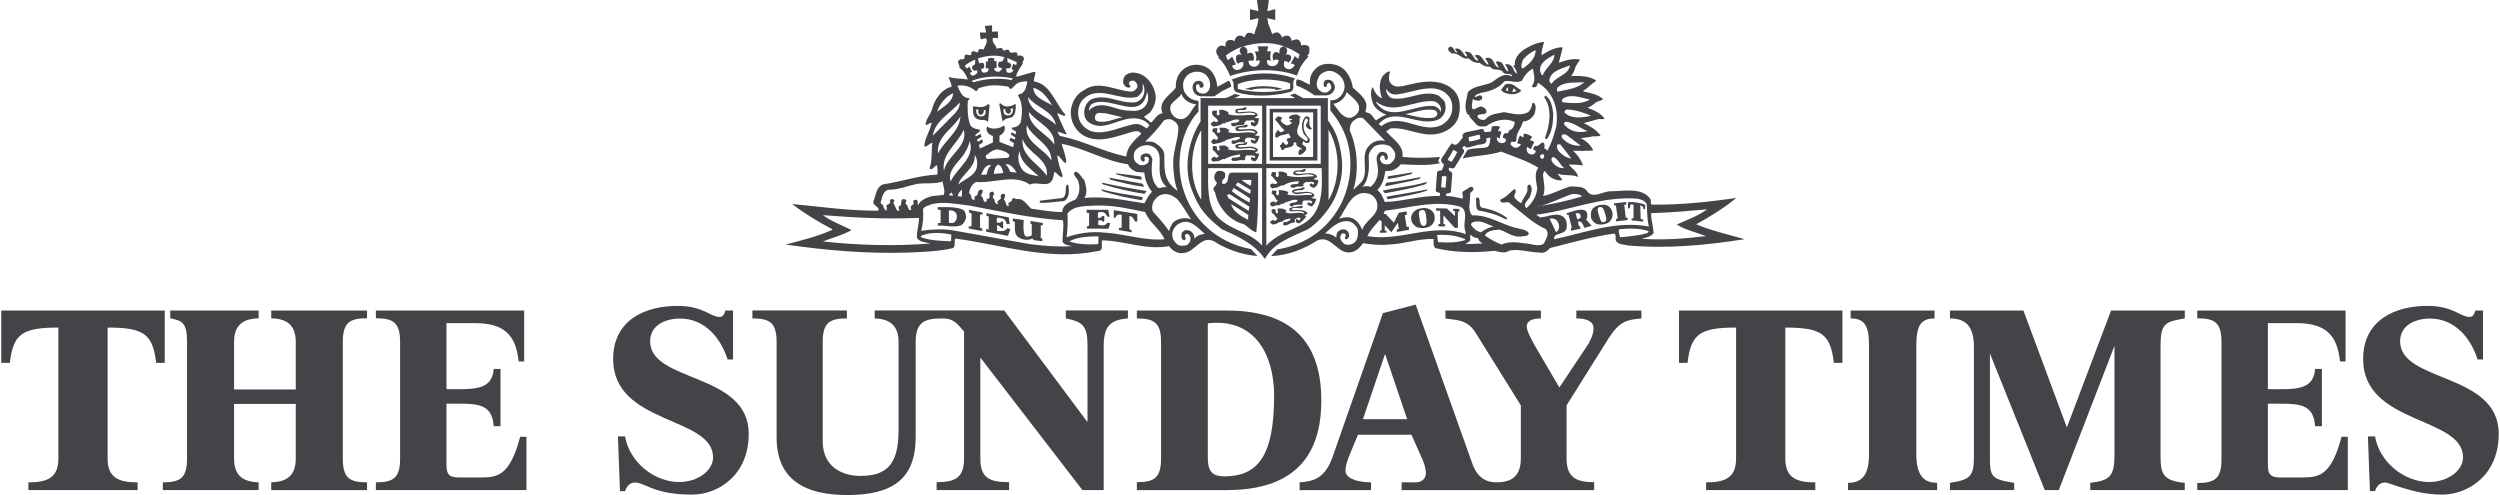 <svg width="202" height="40" viewBox="0 0 202 40" fill="none" xmlns="http://www.w3.org/2000/svg">
<path d="M77.009 18.015L76.674 18.009L76.668 17.006C76.883 16.97 77.064 17.023 77.207 17.169C77.406 17.421 77.332 17.888 77.009 18.015ZM77.783 16.933C77.189 16.681 76.408 16.745 75.764 16.735C75.764 16.808 75.748 16.879 75.784 16.933C75.856 16.933 76.002 16.979 76.002 16.979V18.009C75.948 18.009 75.82 18.015 75.784 18.032C75.784 18.105 75.764 18.177 75.801 18.23C76.432 18.195 77.044 18.411 77.64 18.213C77.891 18.052 78.054 17.781 78.054 17.474C78.036 17.276 77.982 17.04 77.783 16.933Z" fill="#434448"/>
<path d="M78.884 8.82L79.082 8.892C79.082 8.892 79.003 9.046 79.049 9.125C79.104 9.223 79.2 9.325 79.298 9.271C79.442 9.193 79.532 9.02 79.479 8.892H79.622L79.642 9.022C79.623 9.256 79.552 9.425 79.235 9.407C78.945 9.39 78.841 9.083 78.884 8.82ZM79.512 9.692C79.509 9.687 79.759 9.77 79.759 9.77L79.837 9.872L79.956 8.491L79.837 8.395C79.837 8.395 79.655 8.649 79.249 8.649C79.027 8.649 78.789 8.602 78.594 8.594C78.665 8.828 78.563 9.104 78.709 9.375C78.865 9.666 79.189 9.71 79.512 9.692Z" fill="#434448"/>
<path d="M81.099 8.808H81.242C81.188 8.935 81.279 9.109 81.421 9.188C81.52 9.241 81.615 9.139 81.672 9.042C81.718 8.962 81.638 8.809 81.638 8.809L81.838 8.738C81.879 9 81.775 9.307 81.484 9.323C81.169 9.341 81.098 9.173 81.079 8.939L81.099 8.808ZM81.6 9.521C82.057 9.454 82.088 8.828 82.071 8.395C81.783 8.538 81.656 8.595 81.37 8.605C81.079 8.617 80.84 8.341 80.84 8.341L80.737 8.395L81.008 9.818C81.008 9.818 81.162 9.583 81.6 9.521Z" fill="#434448"/>
<path d="M96.519 19.293C96.5 19.025 96.411 18.772 96.141 18.645C95.996 18.591 95.779 18.555 95.654 18.664C95.42 18.79 95.438 19.042 95.474 19.24C95.528 19.331 95.601 19.438 95.726 19.403C95.96 19.259 95.545 18.989 95.888 18.898C96.05 18.88 96.141 19.079 96.195 19.187C96.212 19.457 96.103 19.691 95.869 19.818C95.618 19.853 95.366 19.907 95.149 19.764C94.915 19.584 94.735 19.331 94.717 19.025C94.681 18.61 94.952 18.214 95.329 18.033C96.158 17.637 96.753 18.377 97.346 18.898C97.041 18.935 96.717 19.006 96.519 19.293ZM93.185 17.132C93.023 16.88 93.095 16.521 93.205 16.286C93.365 16.014 93.636 15.763 93.943 15.709C94.374 15.618 94.753 15.799 95.079 16.051C95.545 16.521 95.834 17.169 96.231 17.708C95.779 17.547 95.132 17.619 94.753 18.015C94.628 18.23 94.502 18.43 94.465 18.681C94.123 18.16 93.654 17.637 93.185 17.132ZM89.205 18.79C88.124 18.682 87.116 18.844 86.177 19.169C86.268 18.555 86.286 17.872 86.251 17.258C86.772 16.592 87.674 16.665 88.483 16.611C89.924 16.556 91.129 16.854 92.537 17.133C92.826 17.962 93.761 18.52 94.085 19.331C92.429 19.474 90.88 18.88 89.205 18.79ZM88.737 19.727C87.943 19.781 87.097 19.744 86.394 19.51C87.024 19.15 87.836 19.115 88.591 19.096L88.772 19.115C88.719 19.313 88.772 19.528 88.737 19.727ZM83.224 19.727L77.081 18.628C76.234 18.466 75.242 18.537 74.433 18.645C74.576 18.105 74.63 17.493 74.576 16.933C74.667 16.628 75.027 16.646 75.261 16.502C76.268 16.249 77.331 16.502 78.324 16.61C80.828 17.078 83.278 17.636 85.889 17.798C85.98 18.376 85.836 18.988 85.853 19.546C86.034 19.834 86.357 19.817 86.628 19.888C85.494 19.961 84.322 19.871 83.224 19.727ZM76.847 19.493C76.055 19.474 75.189 19.438 74.468 19.186L74.379 19.078C75.064 18.735 76.09 18.79 76.864 18.951L76.847 19.493ZM66.488 19.51C67.263 19.204 68.074 19.006 68.811 18.591C68.038 18.195 67.209 17.908 66.488 17.384C68.974 17.583 71.641 17.727 74.252 17.601C74.27 18.177 74.037 18.718 74.091 19.239C74.379 19.6 74.81 19.564 75.189 19.673C72.325 19.907 69.281 19.817 66.488 19.51ZM71.802 15.331C72.632 15.331 73.316 15.024 74.072 14.863C74.793 14.754 75.513 14.898 76.162 14.665C76.198 15.024 76.396 15.367 76.251 15.746L75.261 15.854C74.847 15.98 74.359 16.178 74.179 16.575C74.091 16.448 74.251 16.142 73.982 16.142C73.909 16.142 73.82 16.178 73.784 16.268C73.801 16.34 73.855 16.431 73.82 16.502C73.604 16.575 73.513 16.772 73.641 16.953C73.604 16.989 73.533 16.971 73.496 16.971C73.316 16.845 73.387 16.592 73.19 16.484C73.118 16.341 73.316 16.25 73.19 16.142C73.099 16.07 72.938 16.07 72.865 16.142C72.758 16.34 72.919 16.628 72.594 16.682L72.667 17.007C72.433 17.115 72.415 16.827 72.342 16.718C72.307 16.538 72.09 16.431 72.253 16.25C72.307 16.161 72.181 16.088 72.109 16.088C72 16.07 71.929 16.142 71.892 16.214C72.019 16.431 71.766 16.521 71.623 16.575L71.658 17.007C71.478 17.007 71.424 16.809 71.37 16.682C71.406 16.502 71.172 16.539 71.154 16.376C71.28 15.979 71.316 15.439 71.802 15.331ZM75.369 10.972C75.55 9.747 76.81 9.134 77.549 8.288C77.567 8.809 77.153 9.17 76.81 9.512L75.369 10.972ZM77.009 7.531C76.99 8.25 76.216 8.629 75.712 9.026C75.927 8.414 76.396 7.8 77.009 7.531ZM77.386 6.918C77.944 6.846 78.469 7.008 78.866 7.387C78.908 7.317 79.009 7.278 79.044 7.205C79.044 7.188 79.044 7.151 79.027 7.134C79.372 7.028 79.742 6.927 80.123 6.901C80.576 6.869 81.044 6.929 81.495 7.007C81.513 7.08 81.584 7.188 81.675 7.188C81.909 7.062 82.033 6.792 82.289 6.683C82.504 6.612 82.792 6.558 83.009 6.575C82.935 6.899 82.918 7.241 82.63 7.495C82.521 7.638 82.289 7.548 82.252 7.729C82.666 8.304 82.612 9.206 82.468 9.891C82.377 10.053 82.306 10.176 82.034 10.269C81.937 10.303 81.77 10.306 81.77 10.306L81.747 10.414L82.11 10.643L82.077 10.852L81.732 10.689L81.682 10.872L82.037 11.102L81.999 11.277L81.638 11.133L81.567 11.35L81.932 11.569L81.859 11.892L80.758 11.465C80.758 11.465 80.758 10.977 80.756 10.972C80.936 10.881 81.116 10.719 81.17 10.521C81.189 10.414 81.224 10.233 81.116 10.143C80.893 10.291 80.722 10.36 80.445 10.383C80.102 10.415 79.894 10.311 79.766 10.233C79.658 10.414 79.717 10.588 79.837 10.755C79.941 10.899 80.227 10.986 80.227 10.986V11.507L79.189 11.998L79.094 11.714L79.427 11.507L79.354 11.257L79.009 11.457L78.938 11.289L79.313 11.05L79.229 10.821L78.847 11.026L78.803 10.894L79.177 10.613C79.177 10.613 79.156 10.478 79.154 10.467C78.846 10.431 78.469 10.36 78.361 9.999C78.181 9.441 78.162 8.756 78.198 8.161C78.216 8.071 78.432 8.017 78.288 7.927C77.766 7.946 77.549 7.351 77.386 6.991L77.386 6.918ZM78.144 5.513C77.982 5.455 77.968 5.299 77.968 5.299C78.184 5.101 78.522 4.937 78.792 4.811C78.81 4.815 78.773 5.173 78.793 5.174C78.763 5.256 78.692 5.198 78.576 5.346C78.479 5.47 78.6 5.716 78.756 5.706C78.894 5.696 78.95 5.689 78.954 5.693C79.027 5.91 78.868 6.009 78.703 6.089C78.467 6.203 78.361 5.891 78.361 5.891L78.541 5.801L78.307 5.352C78.307 5.351 78.228 5.544 78.144 5.513ZM81.838 6.341C81.818 6.395 81.765 6.432 81.729 6.468C80.72 6.271 79.585 6.359 78.648 6.647C78.594 6.612 78.541 6.593 78.504 6.539C79.424 6.144 80.775 6.088 81.838 6.341ZM81.17 4.63C81.164 4.627 80.977 4.956 80.972 4.972C80.863 4.991 80.683 4.932 80.666 5.112C80.575 5.364 80.756 5.549 80.955 5.477C80.955 5.584 80.876 5.736 80.738 5.783C80.578 5.838 80.392 5.755 80.337 5.61L80.341 5.496L80.525 5.502L80.521 4.94L80.324 4.937L80.341 4.72C80.341 4.72 80.156 4.671 80.058 4.682C79.958 4.693 79.824 4.723 79.824 4.723V4.972L79.659 4.973L79.653 5.518L79.874 5.514C79.874 5.514 79.881 5.795 79.712 5.837C79.434 5.908 79.347 5.869 79.293 5.69L79.279 5.568C79.279 5.568 79.535 5.574 79.528 5.362C79.525 5.23 79.511 5.083 79.358 5.066C79.253 5.053 79.232 5.113 79.121 5.113C79.107 5.097 79.014 4.739 79.01 4.721C79.675 4.504 80.467 4.396 81.17 4.63ZM81.333 5.495C81.513 5.603 81.698 5.463 81.711 5.296C81.722 5.143 81.539 5.051 81.413 5.034L81.386 4.684L82.16 5.025L82.106 5.261L81.872 5.152L81.729 5.584L81.891 5.656C81.891 5.656 81.803 5.953 81.441 5.873C81.291 5.84 81.279 5.639 81.333 5.495ZM85.315 10.088C84.556 9.332 83.152 9.044 83.063 7.836C83.728 8.719 85.061 8.9 85.315 10.088ZM85.025 8.522C84.502 8.161 83.531 7.946 83.493 7.098C84.215 7.261 84.648 7.927 85.025 8.522ZM83.927 14.251C83.476 14.124 82.847 14.124 82.538 13.601C82.305 13.224 82.179 12.666 82.396 12.215C82.413 13.115 83.35 13.673 83.927 14.251ZM84.576 14.195C83.927 13.224 82.45 12.592 82.63 11.223C82.954 12.359 84.79 12.828 84.576 14.195ZM83.134 9.044C83.817 9.926 85.26 10.394 85.188 11.674C84.576 10.755 83.134 10.287 83.134 9.044ZM84.953 12.971C84.322 11.962 82.701 11.476 82.972 10.125C83.439 11.17 84.99 11.674 84.953 12.971ZM79.873 13.349L80.09 13.332C79.873 13.53 79.765 13.799 79.728 14.106L79.278 14.124C79.404 13.871 79.512 13.457 79.873 13.349ZM81.062 13.98L80.304 14.051C80.324 13.782 80.396 13.457 80.63 13.295C80.936 13.386 81.009 13.71 81.062 13.98ZM82.142 13.944L81.62 13.89C81.548 13.673 81.441 13.457 81.242 13.276C81.675 13.205 81.946 13.637 82.142 13.944ZM81.404 12.754L79.782 12.845C79.658 12.809 79.603 12.647 79.693 12.54C79.962 12.323 80.251 12.088 80.594 12.071C80.954 12.142 81.313 12.233 81.548 12.503C81.584 12.629 81.513 12.737 81.404 12.754ZM77.73 15.313L77.712 15.889L77.386 15.854C77.406 15.656 77.549 15.458 77.73 15.313ZM77.422 14.917C77.639 14.124 78.865 13.549 78.756 12.52C78.972 12.828 79.008 13.277 78.899 13.619C78.684 14.268 77.89 14.485 77.422 14.917ZM77.009 15.816L76.667 15.782C76.703 15.709 76.773 15.636 76.847 15.565C76.955 15.583 76.955 15.728 77.009 15.816ZM76.81 14.665C76.505 13.693 77.585 13.061 77.999 12.268C78.18 11.998 78.27 11.71 78.36 11.403C78.792 12.773 77.315 13.566 76.81 14.665ZM75.801 12.393C75.604 11.079 77.064 10.341 77.603 9.404C77.549 10.629 76.289 11.369 75.801 12.393ZM77.873 10.484C78.235 11.872 76.486 12.574 76.269 13.817C76.035 12.413 77.386 11.62 77.873 10.484ZM86.088 13.188C86.231 12.989 86.088 12.736 86.053 12.52L85.782 11.62C87.619 11.962 89.24 13.006 91.15 13.276C91.239 13.583 91.564 13.782 91.817 13.89L92.465 13.944C92.502 14.538 92.718 15.043 93.077 15.492C92.806 15.781 92.626 16.141 92.465 16.43C90.897 16.196 89.312 15.816 87.619 15.996C87.908 15.564 87.745 15.023 87.619 14.555C87.349 14.357 87.257 13.907 86.862 13.871C86.592 14.178 87.151 14.411 87.151 14.754C87.294 15.223 87.205 15.745 86.915 16.106C86.52 16.304 85.818 16.521 85.836 17.132C84.953 17.132 84.16 16.97 83.331 16.862C82.954 16.538 82.7 15.997 82.142 16.087C82.033 16.033 81.908 15.997 81.783 16.051C81.854 16.375 81.296 16.286 81.529 16.628C81.224 16.754 81.333 16.249 81.115 16.141C81.152 15.979 81.35 15.727 81.079 15.655C80.954 15.636 80.862 15.762 80.845 15.853C81.025 16.196 80.396 16.141 80.648 16.483C80.54 16.537 80.395 16.394 80.377 16.286C80.413 16.087 80.106 15.979 80.27 15.762C80.341 15.727 80.341 15.601 80.27 15.548C80.216 15.421 80.07 15.511 79.999 15.548C79.855 15.709 80.125 16.106 79.728 16.069L79.711 16.304C79.35 16.394 79.531 15.925 79.26 15.835C79.277 15.656 79.567 15.439 79.296 15.313C79.188 15.313 79.06 15.385 79.026 15.511C79.026 15.673 78.953 15.853 78.755 15.853L78.738 16.141C78.377 16.196 78.576 15.727 78.306 15.618C78.34 15.241 78.54 14.862 78.864 14.699C80.34 14.844 81.907 14.016 83.223 14.916C83.816 14.592 84.772 15.295 85.078 14.411L85.205 13.871C85.401 14.016 85.582 14.232 85.781 14.339C85.942 14.195 85.781 14.034 85.763 13.89C85.601 13.456 85.474 13.024 85.42 12.539C85.693 12.666 85.819 13.025 86.088 13.188ZM91.71 12.196C91.96 11.872 92.285 11.747 92.646 11.727C92.988 11.747 93.293 11.853 93.511 12.16C94.032 12.9 93.222 14.169 94.285 15.134C94.033 15.061 93.836 15.205 93.6 15.188C92.951 14.61 93.024 13.674 93.114 12.864C93.06 12.701 92.988 12.503 92.79 12.413C92.556 12.359 92.285 12.413 92.16 12.647C92.142 12.791 92.177 13.026 92.356 13.062C92.429 13.062 92.483 12.989 92.519 12.935C92.483 12.864 92.448 12.81 92.465 12.719C92.519 12.648 92.646 12.648 92.736 12.684C92.88 12.81 92.826 12.971 92.772 13.135C92.593 13.332 92.339 13.386 92.088 13.332C91.925 13.242 91.71 13.098 91.656 12.918C91.564 12.684 91.602 12.393 91.71 12.196ZM91.763 10.016C90.359 10.196 88.357 11.53 87.294 9.872C87.007 9.332 87.061 8.557 87.457 8.089C88.737 6.737 90.429 8.233 91.906 7.819C92.123 7.639 92.356 7.422 92.339 7.117L92.322 6.756C92.502 7.008 92.519 7.441 92.376 7.729C92.302 7.963 92.051 8.161 91.817 8.251C90.537 8.451 89.367 7.477 88.124 8.053C87.782 8.305 87.619 8.665 87.602 9.062C87.602 9.351 87.674 9.602 87.872 9.8C88.934 10.702 90.177 9.693 91.294 9.584C91.907 9.495 92.537 9.656 92.88 10.125C92.827 10.214 92.719 10.305 92.646 10.377C92.376 10.197 92.105 9.999 91.763 10.016ZM90.717 9.477C90.016 9.584 89.349 9.999 88.628 9.782C88.429 9.692 88.448 9.44 88.52 9.277C88.719 9.009 89.06 9.17 89.349 9.153L90.717 9.477ZM92.411 8.701C92.088 8.972 91.637 8.99 91.222 8.936C90.159 8.953 89.096 8.053 88.124 8.792L88.016 8.953C87.962 8.792 88.053 8.45 88.32 8.358C89.728 7.692 92.248 9.926 92.682 7.422C92.843 7.855 92.79 8.395 92.411 8.701ZM94.044 9.731C94.224 9.623 94.495 9.587 94.692 9.677C94.945 9.804 95.197 10.019 95.214 10.326C95.197 11.425 94.729 12.241 94.8 13.479C94.846 14.248 94.926 14.812 95.143 15.424C94.116 14.688 94.055 13.919 94.08 12.559C94.087 12.13 93.733 11.807 93.368 11.569C93.085 11.384 92.8 11.46 92.53 11.442C93.088 10.921 93.612 10.325 94.044 9.731ZM95.468 7.577C95.592 8.096 96.193 8.383 96.662 8.437C96.248 8.815 96.121 9.519 95.49 9.627C95.076 9.663 94.716 9.356 94.59 8.996C94.373 8.239 95.144 8.135 95.468 7.577ZM95.302 13.284C95.302 12.069 95.611 10.846 96.216 9.832C96.507 9.344 96.84 9.011 96.84 9.011L96.835 8.143C96.493 8.124 96.149 7.99 95.906 7.711C95.672 7.441 95.591 7.254 95.591 6.849C95.591 6.427 95.894 5.986 96.341 5.85C96.768 5.721 97.223 5.808 97.504 6.12C97.732 6.375 97.775 6.6 97.775 6.901C97.775 7.275 97.525 7.566 97.223 7.566C97.035 7.566 96.819 7.523 96.694 7.295C96.602 7.125 96.595 6.809 96.787 6.809C97.047 6.809 96.819 6.994 96.975 7.066C97.06 7.107 97.178 7.094 97.223 7.005C97.276 6.901 97.254 6.765 97.165 6.666C97.038 6.52 96.864 6.496 96.68 6.558C96.414 6.645 96.31 6.952 96.381 7.223C96.486 7.619 96.717 7.73 97.026 7.78L98.118 7.783L98.732 7.368L99.491 6.994C99.491 6.994 99.419 6.623 99.293 6.516L98.357 7.015C98.325 6.505 98.106 5.912 97.707 5.584C97.307 5.258 96.623 5.098 96.007 5.362C95.29 5.671 94.958 6.38 95.005 7.097C94.519 7.711 93.51 8.233 93.942 9.152C93.509 9.17 93.293 9.674 93.005 9.909L92.428 9.44L92.896 9.116C93.31 8.629 93.526 7.927 93.275 7.297C93.076 6.647 92.5 5.982 91.796 5.891C91.474 5.82 91.166 5.891 90.933 6.089C90.77 6.252 90.733 6.503 90.753 6.702C90.825 6.918 91.004 7.098 91.237 7.081C91.528 6.991 91.131 6.846 91.237 6.666C91.274 6.523 91.454 6.504 91.6 6.523C91.816 6.612 91.942 6.846 91.888 7.062C91.816 7.242 91.617 7.369 91.437 7.405C90.157 7.351 88.79 6.433 87.6 7.279C86.934 7.603 86.591 8.288 86.519 8.973C86.5 9.693 86.754 10.306 87.276 10.756C88.519 11.782 90.248 10.99 91.562 10.63C91.796 10.575 92.103 10.575 92.212 10.809C91.654 11.333 91.041 11.891 91.004 12.647C89.168 12.269 87.618 11.404 85.781 11.009C85.564 11.027 85.511 10.756 85.455 10.63L86.141 10.865L86.176 10.809C85.888 10.27 85.654 9.693 85.42 9.153C85.654 9.171 85.834 9.388 86.068 9.351V9.242C85.241 8.342 84.916 6.81 83.546 6.577C83.511 6.306 83.673 6.072 83.654 5.82H83.491L82.159 6.198L82.105 6.144C82.194 5.765 82.448 5.459 82.646 5.135C82.537 4.972 82.809 4.882 82.718 4.684C82.664 4.45 82.375 4.468 82.215 4.504C82.25 3.892 81.619 4.558 81.528 4.055C81.403 3.965 81.223 4.019 81.115 4.109L80.953 3.892C80.807 3.855 80.629 3.892 80.539 3.945C80.484 3.621 80.089 3.423 80.232 3.062C80.376 3.045 80.484 3.082 80.629 3.099C80.647 2.955 80.647 2.701 80.629 2.541L80.161 2.558V2.055C79.961 2.036 79.798 2.107 79.584 2.09C79.584 2.253 79.674 2.451 79.674 2.631H79.188C79.169 2.811 79.223 2.99 79.242 3.172C79.403 3.19 79.548 3.027 79.711 3.136C79.818 3.514 79.531 3.73 79.477 4.036L79.44 3.982C79.296 3.965 79.169 3.928 79.06 4.036C79.026 4.523 78.665 3.892 78.485 4.253C78.522 4.738 78.053 4.179 77.926 4.54C78.017 4.973 77.585 4.648 77.459 4.901C77.297 5.099 77.602 5.279 77.512 5.459C77.836 5.693 78.089 6.071 78.197 6.432C77.711 6.323 77.117 6.379 76.666 6.215C76.685 6.503 76.9 6.737 76.882 7.008C76.034 7.224 75.495 8.071 75.297 8.863C75.171 9.297 74.774 9.638 74.793 10.107C74.971 10.125 75.117 9.872 75.279 9.944C75.134 10.593 74.737 11.133 74.684 11.818C74.864 11.944 75.099 11.547 75.333 11.547C75.242 12.251 75.333 12.935 75.117 13.583C75.279 13.89 75.513 13.332 75.729 13.367C75.711 13.6 75.8 13.89 75.729 14.106C74.198 14.178 72.828 14.682 71.352 14.897C70.793 15.114 70.774 15.781 70.577 16.249C70.468 16.664 71.082 16.628 70.973 17.023C68.578 17.042 66.289 16.699 64.002 16.483C65.028 17.276 66.128 17.925 67.245 18.519V18.573C66.037 19.114 64.758 19.419 63.478 19.762C66.667 20.212 69.927 20.518 73.316 20.41C74.559 20.356 75.819 20.321 76.99 20.05C77.26 19.87 77.063 19.492 77.188 19.276C80.954 19.762 84.7 21.112 88.699 20.284C89.239 20.284 88.933 19.653 89.059 19.419C90.896 19.455 92.591 20.231 94.463 19.888C94.77 20.32 95.22 20.536 95.725 20.428C96.59 20.302 97.057 19.005 98.085 19.492C98.855 20.01 100.286 20.621 101.6 20.676L101.078 20.124C97.266 19.408 95.302 16.247 95.302 13.284Z" fill="#434448"/>
<path d="M84.253 18.212L84.251 18.015L83.268 17.852V18.086L83.363 18.101L83.368 18.969C83.296 19.115 83.125 19.115 82.954 19.115C82.584 19.115 82.72 17.781 82.72 17.781L81.838 17.655L81.837 17.868C81.837 17.868 81.947 17.9 81.999 17.926C82.034 18.377 81.892 18.898 82.306 19.186C82.593 19.366 83.036 19.459 83.411 19.273C83.426 19.273 83.533 19.401 83.533 19.401L84.215 19.493L84.22 19.273L84.09 19.239L84.097 18.195L84.253 18.212Z" fill="#434448"/>
<path d="M81.084 18.655C80.927 18.701 80.556 18.647 80.556 18.647L80.557 18.195C80.557 18.195 80.718 18.22 80.769 18.277C80.848 18.366 80.909 18.483 81.062 18.429C81.04 18.429 81.069 17.922 81.056 17.914C81.002 17.879 80.862 17.888 80.845 17.979C80.756 18.032 80.54 17.979 80.54 17.979V17.587C80.54 17.587 81.065 17.576 81.227 17.804C81.299 17.905 81.335 18.101 81.335 18.101L81.585 18.117L81.513 17.564L79.699 17.227V17.43L79.891 17.492L79.885 18.538L79.683 18.506V18.724L81.44 19.058L81.638 18.519L81.404 18.429C81.325 18.549 81.212 18.619 81.084 18.655Z" fill="#434448"/>
<path d="M89.997 16.98L89.991 17.603L90.107 17.594C90.107 17.594 90.216 17.411 90.325 17.353C90.393 17.318 90.63 17.353 90.63 17.353V18.414L90.412 18.411V18.591L91.438 18.771L91.442 18.629L91.259 18.52L91.254 17.457C91.254 17.457 91.451 17.486 91.505 17.553C91.592 17.663 91.722 17.897 91.722 17.897L91.893 17.9L91.889 17.291L89.997 16.98Z" fill="#434448"/>
<path d="M89.33 18.141C89.087 18.288 88.737 18.16 88.737 18.16L88.744 17.805C88.744 17.805 89.071 17.744 89.071 17.9L89.224 17.908L89.228 17.446L89.069 17.445C89.069 17.445 88.992 17.65 88.712 17.604V17.183C88.874 17.11 89.049 17.09 89.223 17.187C89.363 17.264 89.477 17.509 89.477 17.509L89.654 17.511L89.546 16.953L87.799 16.948V17.187L87.999 17.223V18.23L87.817 18.303L87.824 18.471L89.565 18.484L89.708 18.033L89.472 18C89.472 18 89.398 18.101 89.33 18.141Z" fill="#434448"/>
<path d="M78.295 17.15L78.504 17.258L78.498 18.288C78.444 18.325 78.287 18.274 78.287 18.274L78.263 18.461C78.263 18.461 79.357 18.679 79.357 18.664V18.461L79.189 18.411V17.339L79.387 17.33V17.169L78.295 16.963V17.15Z" fill="#434448"/>
<path d="M92.448 15.097L92.322 14.844L89.619 14.357L89.728 14.519C90.61 14.753 91.529 14.989 92.448 15.097Z" fill="#434448"/>
<path d="M92.483 15.655L92.646 15.438C91.42 15.24 90.195 15.023 89.006 14.753L89.115 14.897C90.213 15.223 91.33 15.511 92.483 15.655Z" fill="#434448"/>
<path d="M92.248 14.52C92.231 14.431 92.268 14.286 92.16 14.251C91.493 14.159 90.772 14.088 90.159 13.998L90.25 14.107C90.898 14.286 91.583 14.449 92.248 14.52Z" fill="#434448"/>
<path d="M104.242 7.172C102.953 7.514 101.291 7.524 100.011 7.181L100.014 6.796C101.186 6.308 103.057 6.318 104.242 6.734V7.172ZM99.626 6.391L99.509 6.432C99.834 6.72 99.509 7.188 99.887 7.441C101.221 7.855 102.932 7.783 104.265 7.422C104.751 7.225 104.287 6.638 104.648 6.35C103.078 5.778 101.157 5.796 99.626 6.391Z" fill="#434448"/>
<path d="M100.407 3.761C100.167 3.897 100.181 4 100.167 4.095C100.149 4.217 100.323 4.427 100.323 4.427C100.323 4.427 100.073 4.363 99.995 4.432C99.812 4.593 99.871 4.725 99.887 4.918C99.894 5.03 99.976 5.081 100.05 5.152C100.156 5.05 100.207 5.019 100.448 5.009C100.519 5.244 100.418 5.53 100.125 5.622C99.792 5.727 99.658 5.56 99.545 5.333C99.634 5.262 99.667 5.248 99.864 5.217L99.562 4.577L99.221 4.864L99.106 4.677L99.064 4.47C99.407 4.216 100.01 3.869 100.407 3.761ZM103.774 3.761C103.379 3.772 103.337 4.073 103.4 4.323C103.311 4.268 103.119 4.137 102.969 4.252C102.764 4.408 102.819 4.707 102.89 4.905C103.004 4.791 103.172 4.798 103.317 4.854C103.286 5.092 103.183 5.331 102.798 5.343C102.351 5.355 102.354 4.954 102.371 4.864C102.478 4.846 102.547 4.874 102.684 4.916C102.61 4.677 102.62 4.375 102.694 4.146H102.381L102.465 3.742H101.634L101.707 4.157C101.575 4.16 101.483 4.153 101.383 4.157C101.51 4.406 101.564 4.71 101.455 4.901C101.581 4.885 101.674 4.905 101.768 4.864C101.805 5.008 101.728 5.352 101.395 5.384C101.082 5.413 100.905 5.238 100.877 4.937C101.01 4.874 101.082 4.874 101.216 4.927C101.254 4.895 101.337 4.795 101.321 4.698C101.292 4.515 101.3 4.336 101.112 4.269C100.968 4.219 100.781 4.343 100.781 4.343C100.781 4.343 100.808 4.089 100.759 3.979C100.711 3.873 100.572 3.772 100.426 3.761C101.383 3.439 102.767 3.345 103.774 3.761ZM105.004 4.396L104.898 4.76C104.764 4.656 104.716 4.613 104.624 4.523L104.3 5.135C104.399 5.153 104.546 5.16 104.616 5.269C104.472 5.518 104.242 5.663 103.994 5.56C103.682 5.431 103.723 5.196 103.774 4.935C103.961 4.935 104.035 4.978 104.098 5.071C104.192 4.977 104.398 4.79 104.305 4.541C104.256 4.412 104.007 4.379 103.899 4.416C104.036 4.198 104.066 3.939 103.807 3.782C104.203 3.909 104.644 4.143 105.004 4.396ZM98.483 4.552L98.41 4.63C98.897 5.062 99.168 5.603 99.402 6.144C101.023 5.549 103.203 5.495 104.788 6.108C104.932 5.783 105.021 5.459 105.238 5.171C105.363 4.955 105.724 4.577 105.724 4.577L105.626 4.5C105.626 4.5 105.768 4.377 105.779 4.269C105.8 4.052 105.851 3.838 105.706 3.711C105.526 3.604 105.293 3.621 105.129 3.675C105.129 3.531 105.094 3.387 104.986 3.279C104.805 3.082 104.517 3.243 104.354 3.297C104.354 3.135 104.283 3.026 104.157 2.919C103.977 2.829 103.743 2.902 103.599 3.026C103.527 2.919 103.49 2.775 103.364 2.685C103.184 2.541 102.914 2.666 102.789 2.757L102.676 2.407L102.475 1.933L102.403 1.465L103.04 1.621V0.739L102.403 0.904L102.527 0.001L101.56 0L101.685 0.904L100.999 0.74V1.622L101.685 1.465L101.607 1.985L101.438 2.437L101.347 2.794C101.221 2.703 101.094 2.632 100.914 2.65C100.698 2.65 100.626 2.884 100.554 3.027C100.428 2.92 100.266 2.848 100.085 2.884C99.869 2.939 99.797 3.173 99.726 3.335L99.6 3.244C99.402 3.208 99.149 3.208 99.06 3.424C98.951 3.497 99.131 3.821 98.914 3.731C98.717 3.622 98.463 3.712 98.356 3.892C98.183 4.122 98.307 4.447 98.483 4.552Z" fill="#434448"/>
<path d="M100.572 7.188L101.166 7.275L101.275 7.205C101.852 7.134 102.421 7.12 103.016 7.192L103.088 7.286L103.629 7.181C102.729 6.893 101.487 6.891 100.572 7.188Z" fill="#434448"/>
<path d="M83.998 16.375C84.63 16.43 85.314 16.287 85.962 16.25C86.431 16.034 86.411 15.349 86.304 14.917C86.251 14.917 86.198 14.953 86.161 14.97C86.053 15.313 86.215 15.8 85.853 15.997L84.035 16.214L83.998 16.375Z" fill="#434448"/>
<path d="M92.248 16.177C92.322 16.106 92.302 15.997 92.339 15.926C91.205 15.745 90.069 15.583 88.988 15.295C88.988 15.349 89.025 15.404 89.079 15.439C90.088 15.782 91.168 15.997 92.248 16.177Z" fill="#434448"/>
<path d="M116.221 18.288C116.221 18.288 116.653 18.302 116.767 18.288V18.117H116.626V17.4L117.541 18.411L117.795 18.413V17.088H117.92V16.885L117.422 16.87V17.058H117.56L117.562 17.462L116.911 16.845L116.029 16.826L116.05 17.027H116.363L116.372 18.087L116.237 18.102L116.221 18.288Z" fill="#434448"/>
<path d="M115.074 18.249C114.864 18.288 114.74 18.071 114.709 17.727C114.676 17.364 114.515 17 114.911 16.97C115.207 16.948 115.201 17.286 115.24 17.556C115.286 17.884 115.302 18.205 115.074 18.249ZM115.02 16.809C114.732 16.845 114.443 16.879 114.246 17.114C114.047 17.294 113.975 17.565 114.047 17.835C114.101 18.069 114.281 18.23 114.48 18.357C114.804 18.466 115.218 18.447 115.506 18.303C115.902 18.105 116.011 17.637 115.867 17.258C115.687 16.933 115.362 16.789 115.02 16.809Z" fill="#434448"/>
<path d="M119.452 15.962C119.362 15.962 119.272 15.962 119.253 16.05C119.324 16.34 119.182 16.789 119.452 17.006C120.19 17.132 120.911 17.313 121.559 17.672C121.613 17.708 121.795 17.763 121.776 17.618C121.2 17.169 120.496 16.915 119.776 16.788C119.398 16.681 119.686 16.177 119.452 15.962Z" fill="#434448"/>
<path d="M132.655 19.293C132.927 19.203 133.376 19.149 133.611 18.844C133.594 18.303 133.394 17.78 133.413 17.222C134.926 17.186 136.44 17.042 137.934 16.916C137.196 17.457 136.313 17.764 135.484 18.141C136.151 18.574 137.052 18.771 137.845 19.078C136.169 19.276 134.403 19.42 132.655 19.293ZM130.89 19.168C130.872 18.951 130.71 18.645 130.855 18.519C131.648 18.446 132.512 18.429 133.214 18.681C133.16 18.915 132.853 18.843 132.692 18.951C132.115 19.041 131.503 19.132 130.89 19.168ZM125.558 19.33C125.558 18.734 126.387 19.024 126.568 18.483C126.638 18.195 126.601 17.853 126.423 17.619C125.882 17.042 125.089 17.547 124.442 17.565L124.117 17.348C126.891 17.023 129.358 15.835 132.314 16.051C132.584 16.123 132.889 16.196 133.052 16.483C133.106 17.078 133.071 17.727 133.232 18.303C130.513 17.798 128.062 18.825 125.558 19.33ZM125.216 17.69C125.377 17.6 125.594 17.672 125.739 17.763C125.992 17.979 126.117 18.591 125.72 18.753C125.72 18.753 125.235 17.696 125.216 17.69ZM124.243 16.699H124.351V16.718H124.243V16.699ZM124.73 19.707C124.262 19.96 123.757 19.69 123.271 19.672C122.622 19.582 121.919 19.473 121.325 19.762C120.858 19.582 120.407 19.33 119.974 19.024C120.19 18.609 120.711 18.59 121.162 18.554C121.795 18.753 122.316 19.275 123.108 19.077C123.288 19.094 123.468 19.04 123.54 18.861C123.325 18.519 122.893 18.536 122.567 18.429C121.325 18.159 120.316 17.347 118.946 17.402C118.532 16.933 118.839 16.213 118.785 15.618C118.875 15.492 119.163 15.348 119.019 15.167C118.965 15.06 118.819 15.097 118.748 15.132L118.154 15.511C118.173 15.691 118.208 15.889 118.19 16.05C117.793 15.979 117.325 15.835 116.856 15.835C116.731 15.457 117.271 15.762 117.236 15.42L117.344 14.05C117.325 13.782 116.893 13.853 117.11 13.548C117.236 13.565 117.414 13.672 117.523 13.548L118.297 12.285C118.334 12.141 118.227 12.015 118.136 11.961L118.316 11.763C118.514 12.105 118.893 11.78 119.181 11.78C119.469 11.582 120.172 11.817 120.099 11.241V11.168L120.425 11.114C120.406 11.368 120.387 11.726 120.19 11.871C119.723 12.039 118.999 11.911 118.557 12.132L118.173 12.809C119.163 12.556 120.315 12.573 121.289 12.25C122.296 12.646 123.342 12.97 124.297 13.548C123.937 14.033 124.135 14.628 124.207 15.203C124.171 15.853 123.81 16.374 123.342 16.825C122.928 16.429 123.63 16.14 123.666 15.745C123.757 15.51 123.846 15.114 123.612 14.916C123.253 14.933 123.521 15.384 123.358 15.564C123.234 15.871 123 16.105 122.928 16.411C122.712 16.357 122.495 16.122 122.37 15.943C122.262 15.708 122.676 15.438 122.351 15.276C122.008 15.547 121.703 15.943 121.29 16.087C121.236 16.14 121.199 16.213 121.236 16.267C121.487 16.555 121.794 16.14 122.045 16.465C122.982 17.186 123.864 18.051 124.91 18.519C125.234 18.915 124.893 19.348 124.73 19.707ZM118.858 18.159C118.858 17.979 119.056 17.942 119.182 17.907C119.776 17.816 120.19 18.141 120.676 18.303C120.316 18.376 119.974 18.519 119.668 18.771C119.344 18.7 119.036 18.466 118.858 18.159ZM118.388 19.727C118.514 19.636 118.731 19.563 118.804 19.384L118.785 18.951C118.965 19.114 119.163 19.239 119.433 19.239C119.433 19.437 119.668 19.599 119.795 19.672L118.388 19.727ZM116.192 19.563L116.119 18.988C116.91 18.934 117.704 19.024 118.388 19.33L118.37 19.402C117.704 19.619 116.93 19.619 116.192 19.563ZM110.48 19.078C110.696 18.627 111.112 18.176 111.489 17.763C111.535 17.795 111.636 17.913 111.636 17.913V18.616L111.5 18.632L111.489 18.807L112.026 18.803L112.029 18.644L111.887 18.616L111.885 18.195L112.426 18.771L112.947 17.992L113.024 18.491C113.024 18.491 112.93 18.526 112.858 18.536C112.84 18.627 112.868 18.741 112.868 18.741L113.852 18.569L113.819 18.304C113.819 18.304 113.691 18.339 113.65 18.339L113.508 17.384L113.681 17.338L113.65 17.078L113.02 17.186L112.624 17.996L111.965 17.291L111.795 17.293L111.904 17.023C113.867 16.808 115.939 16.122 117.973 16.699C118.147 16.774 118.252 16.884 118.311 17.016C118.508 17.46 118.208 18.16 118.388 18.644C118.406 18.734 118.442 18.807 118.423 18.914C115.741 17.961 113.199 19.546 110.48 19.078ZM110.066 18.591C109.976 18.285 109.687 17.835 109.308 17.654C108.967 17.493 108.498 17.547 108.193 17.69C108.786 16.861 109.237 15.276 110.624 15.655C110.949 15.762 111.236 16.106 111.273 16.43C111.471 17.402 110.264 17.798 110.066 18.591ZM109.542 19.492C109.344 19.727 109.056 19.817 108.749 19.762C108.516 19.69 108.388 19.492 108.3 19.293C108.263 19.114 108.318 18.934 108.481 18.861C108.588 18.843 108.714 18.879 108.733 18.988C108.768 19.113 108.552 19.258 108.749 19.329C108.876 19.348 108.985 19.202 109.002 19.095C109.04 18.861 108.913 18.644 108.696 18.554C108.516 18.5 108.301 18.536 108.155 18.681C107.977 18.807 107.993 19.024 107.977 19.203C107.706 18.969 107.381 18.861 107.058 18.861C107.652 18.339 108.247 17.708 109.093 17.907C109.381 18.032 109.706 18.339 109.722 18.663C109.742 18.969 109.705 19.258 109.542 19.492ZM109.065 10.55C109.049 10.28 109.127 9.941 109.398 9.728C109.637 9.542 109.886 9.44 110.157 9.566L111.921 11.386C111.398 11.26 110.895 11.421 110.535 11.872C109.903 12.666 110.661 13.944 109.977 14.736L109.345 15.348C109.832 13.799 109.669 11.922 109.065 10.55ZM108.84 9.494C108.319 9.313 108.152 8.907 107.736 8.387C108.15 8.332 108.57 8.034 108.75 7.619C108.75 7.548 108.806 7.511 108.806 7.44C109.273 7.909 110.245 8.484 109.615 9.24C109.398 9.421 109.147 9.601 108.84 9.494ZM116.334 9.601C116.678 9.313 116.876 8.936 116.785 8.502C116.822 8.143 116.425 7.909 116.227 7.711C114.966 7.205 113.776 8.16 112.48 7.945C112.21 7.818 111.993 7.531 111.993 7.224V7.17C112.157 7.44 112.426 7.638 112.75 7.638C114.154 7.548 116.137 6.395 117.164 7.926C117.36 8.268 117.397 8.772 117.271 9.169C117.181 9.548 116.839 9.89 116.515 10.088C114.822 10.917 113.199 8.953 111.614 10.196L111.398 10.016C112.804 8.484 114.678 10.43 116.334 9.601ZM116.137 9.17C116.154 9.332 115.956 9.494 115.813 9.512C115.038 9.62 114.299 9.386 113.561 9.223C114.334 9.062 115.108 8.738 115.92 8.899C116.046 8.936 116.101 9.062 116.137 9.17ZM111.182 8.268V8.214C112.661 9.35 114.28 8.035 115.867 8.179C116.227 8.288 116.532 8.648 116.406 9.062C116.351 8.845 116.119 8.629 115.885 8.575C114.299 8.377 112.336 9.979 111.182 8.268ZM112.317 11.818C112.498 11.961 112.661 12.178 112.732 12.412C112.767 12.7 112.661 12.935 112.462 13.114C112.317 13.294 112.066 13.312 111.832 13.258C111.687 13.223 111.561 13.042 111.507 12.898C111.489 12.754 111.561 12.61 111.687 12.574C112.029 12.484 111.741 13.114 112.101 12.863C112.173 12.736 112.136 12.539 112.047 12.412C111.921 12.285 111.687 12.214 111.507 12.305C110.931 12.7 111.453 13.402 111.327 13.997C111.29 14.431 111.093 14.79 110.749 15.097C110.553 15.023 110.281 15.023 110.084 15.097C110.677 14.448 110.624 13.456 110.588 12.592C110.624 12.285 110.822 12.015 111.056 11.818C111.453 11.62 111.921 11.62 112.317 11.818ZM116.515 14.231L116.876 14.25L116.802 15.167L116.443 15.132L116.515 14.231ZM117.019 12.809C117.199 12.592 117.271 12.322 117.451 12.105L117.741 12.285C117.614 12.574 117.469 12.826 117.29 13.078C117.199 13.006 116.892 12.97 117.019 12.809ZM119.505 10.881C119.614 10.918 119.577 11.097 119.614 11.206C119.344 11.349 119.036 11.368 118.732 11.44C118.677 11.332 118.659 11.188 118.677 11.079L119.505 10.881ZM122.19 11.44C122.334 11.512 122.495 11.476 122.532 11.313C122.459 10.772 122.946 10.34 123.054 9.818C123.451 9.818 123.81 9.548 123.991 9.188C124.063 8.953 124.136 8.628 124.01 8.395C123.956 8.341 123.863 8.25 123.81 8.357C123.757 8.664 123.631 9.062 123.271 9.152C122.712 9.349 122.082 9.152 121.523 9.062C121 9.188 120.425 9.169 120.046 9.62C119.902 9.747 119.649 9.691 119.505 9.584C119.416 9.511 119.307 9.367 119.451 9.296C119.632 9.169 119.956 9.313 120.099 9.079C120.136 8.882 119.991 8.719 119.811 8.648C119.451 8.431 118.911 9.259 118.928 8.502L119 7.999C119.163 8.106 119.416 8.179 119.595 8.106C119.704 8.07 119.811 7.945 119.758 7.836C119.595 7.531 119.379 7.855 119.163 7.836C119.199 7.602 119.505 7.585 119.685 7.495C120.387 7.387 121.054 7.151 121.558 6.575C122.027 6.431 122.567 6.809 123 6.485C123.162 6.107 123.468 5.746 123.863 5.549C123.919 5.999 124.135 6.575 123.757 6.953C123.81 7.061 123.955 7.08 124.08 7.026C124.207 6.953 124.207 6.809 124.261 6.682C125.523 7.44 125.972 8.827 125.738 10.249C125.558 10.917 125.377 11.583 125.018 12.178C125 12.178 124.892 11.98 124.765 11.997C124.818 11.871 124.837 11.619 124.693 11.512C124.421 11.512 124.333 11.907 124.025 11.78C123.936 11.871 123.883 11.961 123.883 12.07C123.936 12.141 124.025 12.105 124.079 12.195C124.098 12.357 123.955 12.448 123.829 12.483C123.63 12.502 123.432 12.393 123.378 12.195C123.358 12.105 123.324 11.943 123.397 11.889C123.521 11.926 123.738 12.178 123.775 11.889C123.775 11.709 124.116 11.512 123.829 11.385L123.612 11.331C123.649 11.223 123.792 11.169 123.775 11.025C123.575 10.917 123.397 10.808 123.162 10.79C123.071 10.863 123.107 10.971 123.107 11.078C122.981 11.132 122.927 10.934 122.8 10.97C122.711 11.151 122.639 11.367 122.585 11.565L122.909 11.673C122.783 11.853 122.566 11.979 122.369 11.926C122.261 11.853 122.099 11.799 122.062 11.655C122.028 11.566 122.1 11.457 122.19 11.44ZM123.054 4.827C123.325 4.486 123.721 4.198 124.08 4.054C124.08 4.719 123.54 5.205 123.017 5.549C122.839 5.351 122.982 5.044 123.054 4.827ZM125.594 4.414C125.594 5.098 124.856 5.477 124.657 6.088C124.514 6.053 124.495 5.874 124.442 5.765C124.351 5.044 125.089 4.702 125.594 4.414ZM126.856 5.278C126.71 6.088 125.775 6.144 125.377 6.756C125.216 6.756 125.234 6.576 125.18 6.485C125.323 5.675 126.243 5.549 126.856 5.278ZM128.008 6.646C127.433 7.17 126.584 7.241 125.865 7.404C125.757 7.35 125.81 7.187 125.828 7.097C126.37 6.558 127.234 6.701 128.008 6.646ZM128.457 8.034C127.898 8.431 126.998 8.341 126.297 8.268C126.152 8.214 126.189 8.053 126.297 7.962C126.963 7.531 127.774 7.926 128.457 8.034ZM128.549 9.35C127.882 9.53 126.891 9.62 126.405 9.079C126.386 8.953 126.514 8.899 126.601 8.845C127.306 8.882 127.937 9.079 128.549 9.35ZM128.26 10.593C127.557 10.791 126.801 10.611 126.37 10.035C126.352 9.926 126.44 9.855 126.531 9.836C127.198 9.908 127.685 10.376 128.26 10.593ZM126.206 11.132C126.171 11.079 126.206 10.988 126.189 10.918C126.277 10.827 126.459 10.845 126.568 10.899L127.72 11.764C127.108 11.818 126.601 11.583 126.206 11.132ZM125.865 12.105C125.828 11.981 125.757 11.818 125.847 11.674C125.936 11.656 125.991 11.656 126.082 11.674L126.964 12.809C126.531 12.754 126.136 12.466 125.865 12.105ZM125.377 13.006C125.323 12.88 125.36 12.7 125.486 12.683C125.9 12.809 126.045 13.332 126.387 13.583C125.991 13.619 125.558 13.367 125.377 13.006ZM124.657 12.844C124.584 12.809 124.495 12.809 124.442 12.718C124.422 12.61 124.477 12.502 124.568 12.466C124.657 12.448 124.766 12.466 124.766 12.574C124.802 12.683 124.712 12.773 124.657 12.844ZM127.052 15.672C127.34 15.672 127.631 15.672 127.828 15.871C126.729 16.196 125.594 16.465 124.422 16.645C125.288 16.447 126.152 15.962 127.052 15.672ZM137.052 18.122C138.169 17.51 139.286 16.825 140.295 15.996C138.042 16.321 135.862 16.555 133.485 16.537C133.304 16.483 133.448 16.196 133.34 16.069C132.711 15.151 131.288 15.421 130.241 15.457C129.52 15.384 128.657 16.213 128.152 15.331C127.828 15.043 127.36 15.097 126.928 15.06C126.152 15.241 125.451 15.708 124.675 15.835C124.91 15.312 124.712 14.699 124.675 14.141C124.693 14.015 124.712 13.87 124.838 13.816C125.126 14.339 125.666 14.609 126.206 14.574C126.224 14.375 125.919 14.231 125.882 14.033C126.37 14.249 127.036 14.05 127.503 14.303C127.486 13.906 126.963 13.564 126.747 13.294C127.18 13.294 127.54 13.312 127.898 13.367C127.774 12.916 127.414 12.465 127.108 12.178L127.937 12.195C128.189 12.159 128.495 12.195 128.729 12.159C128.566 11.726 128.115 11.348 127.719 11.169L128.512 11.061C128.747 10.954 129.108 11.078 129.323 10.954C128.982 10.466 128.457 10.196 127.972 9.943L129.161 9.62C129.322 9.62 129.558 9.655 129.647 9.584C129.305 9.115 128.783 8.899 128.295 8.718V8.682C128.566 8.628 128.764 8.395 129 8.25C129.161 8.143 129.412 8.16 129.519 7.999C129.089 7.602 128.495 7.531 127.936 7.387V7.332C128.295 7.116 128.584 6.773 128.944 6.558V6.485C128.386 6.125 127.63 6.125 126.944 6.143C127.125 5.927 127.232 5.692 127.286 5.44C127.377 5.205 127.575 5.008 127.665 4.81C127.07 4.702 126.476 4.864 125.953 5.08L126.259 3.854L126.205 3.819C125.611 3.836 125.053 4.142 124.566 4.466C124.529 4.053 124.692 3.71 124.764 3.386C124.278 3.422 123.862 3.602 123.449 3.819C122.908 4.107 122.333 4.592 122.403 5.26C122.368 5.295 122.261 5.277 122.279 5.368C122.476 5.512 122.531 5.782 122.584 5.98C122.422 5.872 122.294 5.692 122.26 5.512C122.133 5.295 121.882 5.097 121.61 5.223C121.719 5.35 121.863 5.583 121.863 5.782C121.54 5.619 121.557 5.26 121.305 5.044C121.179 4.971 120.981 4.917 120.855 5.007L121.088 5.404L121.051 5.458C120.709 5.295 120.764 4.917 120.458 4.737C120.35 4.647 120.097 4.647 120.007 4.737C120.097 4.9 120.278 5.061 120.26 5.241C119.846 5.079 119.72 4.197 119.143 4.503C119.269 4.629 119.431 4.756 119.431 4.917C119.07 4.827 119.053 4.431 118.783 4.251C118.639 4.197 118.458 4.124 118.349 4.214C118.458 4.322 118.549 4.449 118.529 4.575C118.278 4.539 118.295 4.268 118.098 4.142C117.99 3.963 117.774 3.872 117.558 3.944C117.612 4.053 117.739 4.178 117.72 4.286C117.486 4.178 117.505 3.819 117.197 3.763C117.09 3.782 116.981 3.89 117.017 4.034C117.09 4.161 117.197 4.268 117.323 4.322C117.863 4.233 118.116 4.846 118.675 4.719C118.909 4.971 119.197 5.097 119.556 5.079C119.792 5.277 120.061 5.422 120.404 5.385C120.656 5.818 121.233 5.422 121.484 5.889C121.683 6.07 122.133 5.853 122.188 6.16H122.133C121.467 5.818 120.981 6.377 120.476 6.681C119.862 6.952 119.07 6.916 118.602 7.456C118.512 8.015 118.241 8.681 118.567 9.222C118.639 9.275 118.802 9.295 118.729 9.439L119.341 10.105C119.539 10.267 119.846 10.213 120.097 10.195C120.728 9.727 121.647 9.475 122.402 9.87C122.349 10.123 122.278 10.429 121.972 10.519C121.863 10.592 121.916 10.844 121.701 10.753C121.501 10.753 121.431 10.97 121.431 11.131L121.628 11.204C121.701 11.294 121.701 11.384 121.628 11.456C121.521 11.582 121.34 11.582 121.197 11.546C121.035 11.475 120.888 11.294 120.962 11.095C121.051 11.077 121.106 11.222 121.197 11.168C121.178 10.953 121.304 10.807 121.304 10.627L121.051 10.592C121.051 10.465 121.214 10.357 121.178 10.231C120.997 10.159 120.745 10.177 120.547 10.213L120.476 10.627L119.972 10.681C119.88 10.609 119.918 10.448 119.774 10.411L118.567 10.663C118.349 10.681 118.063 10.843 118.206 11.114C117.971 11.311 117.702 11.979 117.323 11.565C117.017 11.906 116.8 12.374 116.513 12.752C116.369 12.915 116.458 13.186 116.657 13.24C116.657 13.437 116.567 13.617 116.477 13.78C116.332 13.761 116.189 13.78 116.117 13.905L116.008 15.401C116.062 15.562 116.244 15.527 116.349 15.599C116.332 15.67 116.386 15.779 116.315 15.833C114.748 15.797 113.378 16.284 111.883 16.319C111.755 15.977 111.612 15.599 111.288 15.346C111.721 14.932 111.848 14.374 111.937 13.815C112.441 13.851 112.855 13.69 113.18 13.274C114.206 13.31 115.34 13.419 116.349 13.185L116.295 13.132C116.117 12.968 116.332 12.825 116.349 12.681C115.359 12.771 114.315 12.771 113.323 12.681C113.45 11.744 112.531 11.24 112.009 10.627C112.117 10.519 112.243 10.447 112.368 10.374C113.648 10.267 114.694 11.005 116.008 10.843C116.783 10.735 117.666 10.212 117.862 9.384C118.025 8.716 118.007 7.906 117.539 7.384C116.694 6.411 115.215 6.5 114.081 6.789C113.54 6.861 112.747 7.275 112.333 6.68C112.153 6.43 112.243 6.032 112.314 5.78C112.063 5.744 111.919 5.979 111.755 6.105C111.36 6.627 111.468 7.402 111.668 7.943C111.271 7.816 111.054 7.402 110.928 7.059H110.893C110.676 7.455 110.802 7.997 110.947 8.392C111.145 8.843 111.668 9.131 112.027 9.275C111.704 9.348 111.433 9.581 111.181 9.725C111.038 9.635 110.948 9.418 110.802 9.275C110.676 9.077 110.243 9.15 110.352 8.897C110.623 8.068 109.83 7.582 109.307 7.078C109.211 6.378 108.791 5.467 107.921 5.24C107.239 5.062 106.616 5.143 106.173 5.69C105.879 6.053 105.794 6.412 105.849 6.843C105.489 6.717 105.164 6.446 104.786 6.411C104.714 6.555 104.707 6.739 104.762 6.918C105.312 7.105 105.81 7.418 106.217 7.708H107.174C107.376 7.679 107.545 7.628 107.687 7.455C107.852 7.251 107.907 7.027 107.794 6.789C107.691 6.569 107.588 6.446 107.271 6.446C106.997 6.446 106.948 6.648 106.948 6.843C106.948 7.012 107.03 7.04 107.129 7.023C107.227 7.004 107.174 6.868 107.236 6.788C107.277 6.736 107.32 6.669 107.379 6.698C107.487 6.752 107.532 6.833 107.561 6.95C107.61 7.168 107.456 7.339 107.253 7.437C107.013 7.553 106.782 7.458 106.587 7.275C106.344 7.046 106.361 6.747 106.461 6.428C106.558 6.12 106.723 5.945 107.019 5.816C107.417 5.641 107.766 5.739 108.119 5.996C108.603 6.351 108.794 6.957 108.514 7.491C108.297 7.904 107.92 8.14 107.486 8.103V8.913C108.783 10.463 109.115 11.939 109.115 13.27C109.115 16.346 107.088 19.529 103.2 20.152L102.7 20.692C104.089 20.639 105.341 20.131 106.46 19.416C107.649 18.948 108.081 20.697 109.27 20.353C109.612 20.281 109.919 19.957 110.135 19.65C110.801 19.759 111.521 19.831 112.243 19.759C113.484 19.704 114.621 19.272 115.827 19.308C115.845 19.559 115.79 19.866 115.971 20.046C117.449 20.406 119.197 20.442 120.764 20.262C121.142 20.371 121.61 20.498 121.971 20.244C122.797 20.1 123.556 20.388 124.367 20.405C124.763 20.498 125.033 20.281 125.231 20.046C126.942 19.614 128.636 19.127 130.401 18.875C130.636 18.893 130.491 19.271 130.563 19.451C130.761 19.775 131.175 19.739 131.501 19.83C134.653 20.118 137.93 19.812 140.958 19.325C139.646 18.951 138.295 18.645 137.052 18.122Z" fill="#434448"/>
<path d="M111.904 15.06L114.173 14.592C114.372 14.484 114.732 14.555 114.804 14.303C113.904 14.465 113.021 14.664 112.101 14.753C111.94 14.772 111.975 14.953 111.904 15.06Z" fill="#434448"/>
<path d="M111.904 15.619C112.948 15.421 113.976 15.241 114.966 14.953C115.092 14.898 115.289 14.898 115.272 14.7C114.138 15.06 112.876 15.134 111.724 15.404L111.904 15.619Z" fill="#434448"/>
<path d="M115.255 15.421L115.327 15.295C114.263 15.529 113.11 15.692 112.029 15.89L112.119 16.106C113.182 15.907 114.246 15.745 115.255 15.421Z" fill="#434448"/>
<path d="M112.137 14.25L112.12 14.465C112.787 14.376 113.433 14.231 114.066 14.05L114.138 13.926L112.137 14.25Z" fill="#434448"/>
<path d="M131.755 16.511L131.987 16.543V17.634L131.827 17.654L131.834 17.805L132.765 17.907L132.768 17.743L132.565 17.68L132.535 16.588C132.535 16.588 132.656 16.633 132.721 16.682C132.794 16.739 132.778 16.864 132.778 16.864L132.924 16.917C132.924 16.917 132.926 16.548 132.924 16.542C132.528 16.38 132.02 16.306 131.552 16.323L131.539 16.844L131.678 16.822L131.755 16.511Z" fill="#434448"/>
<path d="M131.504 17.588L131.359 17.583L131.239 16.543L131.431 16.521L131.376 16.321L130.404 16.43L130.422 16.611L130.566 16.591L130.711 17.655L130.566 17.709L130.585 17.888L131.52 17.774L131.504 17.588Z" fill="#434448"/>
<path d="M127.433 17.727C127.451 17.748 127.313 17.258 127.313 17.258C127.313 17.258 127.597 17.096 127.711 17.4C127.793 17.619 127.561 17.704 127.433 17.727ZM128.229 17.213C128.166 16.907 127.753 16.912 127.355 16.991C127.372 16.995 126.585 17.222 126.585 17.222L126.623 17.37L126.732 17.339L126.999 18.376L126.906 18.508L126.963 18.645L127.72 18.466L127.636 18.258L127.574 18.274L127.495 17.9C127.495 17.9 127.703 17.883 127.762 17.945C127.882 18.073 128.026 18.411 128.026 18.411L128.603 18.243L128.138 17.711C128.138 17.711 128.326 17.686 128.229 17.213Z" fill="#434448"/>
<path d="M129.612 17.942C129.381 18.015 129.322 17.821 129.213 17.462C129.112 17.132 128.982 16.806 129.244 16.729C129.514 16.651 129.627 17.022 129.702 17.294C129.804 17.665 129.852 17.868 129.612 17.942ZM129.846 16.591C129.52 16.501 129.143 16.538 128.874 16.717C128.55 16.879 128.513 17.222 128.55 17.564C128.585 17.781 128.783 17.979 128.982 18.086C129.269 18.195 129.648 18.141 129.917 18.015C130.171 17.871 130.297 17.6 130.297 17.294C130.278 17.006 130.134 16.718 129.846 16.591Z" fill="#434448"/>
<path d="M105.544 17.474L105.4 17.437C105.47 17.347 105.67 17.329 105.617 17.169C105.274 16.879 104.842 17.006 104.409 16.97L104.337 16.916C104.517 16.718 104.842 16.826 105.076 16.826C105.184 16.845 105.31 16.736 105.239 16.628C104.932 16.7 104.517 16.665 104.213 16.826C104.14 16.898 104.175 16.988 104.23 17.06C104.608 17.114 105.13 16.933 105.417 17.223L105.329 17.258C104.859 17.061 104.321 17.384 103.869 17.15L103.942 17.007C103.762 16.863 103.491 16.826 103.257 16.845C103.167 16.953 103.328 17.114 103.221 17.241C103.004 17.241 103.113 17.024 103.058 16.916L102.807 16.899C102.662 16.97 102.79 17.096 102.753 17.187C102.969 17.276 103.058 17.528 103.221 17.673C103.15 17.764 103.004 17.943 102.915 17.764C102.807 17.799 102.663 17.835 102.627 17.943C102.842 18.376 103.239 17.962 103.509 17.908L103.582 17.943C103.743 17.709 104.032 17.709 104.23 17.655C104.374 17.835 104.067 17.817 103.997 17.926C103.906 18.016 103.762 17.836 103.709 17.997C103.709 18.07 103.636 18.124 103.709 18.196C103.997 18.304 104.213 17.98 104.518 17.997C104.735 17.98 104.518 17.781 104.679 17.692C104.805 17.584 104.987 17.511 105.095 17.692L104.969 17.817C104.879 17.8 104.86 17.656 104.753 17.709C104.699 17.745 104.699 17.799 104.699 17.836C104.679 18.033 104.896 17.997 104.987 18.052C105.203 17.888 105.417 17.708 105.544 17.474Z" fill="#434448"/>
<path d="M102.86 9.08H106.102V12.683H102.86V9.08ZM102.589 12.971H106.446V8.792H102.589V12.971Z" fill="#434448"/>
<path d="M103.291 16.592C103.437 16.574 103.581 16.412 103.689 16.465C103.761 16.484 103.742 16.394 103.795 16.375C104.14 16.304 104.446 16.07 104.841 16.16C104.824 16.196 104.841 16.286 104.77 16.286C104.607 16.448 104.212 16.286 104.194 16.592C104.266 16.611 104.32 16.718 104.428 16.681C104.571 16.501 104.805 16.556 105.021 16.538C105.4 16.646 105.094 16.231 105.4 16.196C105.598 16.231 105.887 16.106 106.03 16.304C106.03 16.358 106.013 16.394 105.975 16.412C105.921 16.465 105.85 16.43 105.814 16.375C105.742 16.321 105.652 16.358 105.633 16.43C105.652 16.646 105.851 16.611 105.975 16.681C106.192 16.556 106.3 16.304 106.355 16.069C106.21 16.033 106.068 16.069 105.958 15.962C106.067 15.962 106.228 15.871 106.191 15.727C105.832 15.313 105.147 15.601 104.624 15.547L104.554 15.492C104.788 15.258 105.292 15.511 105.417 15.187C105.4 15.133 105.328 15.133 105.292 15.133C105.021 15.348 104.535 15.151 104.373 15.492C104.752 15.925 105.346 15.475 105.85 15.618C105.921 15.601 106.049 15.709 105.995 15.762C105.383 15.709 104.644 15.889 104.012 15.709C104.049 15.636 104.085 15.601 104.102 15.529C103.886 15.367 103.561 15.384 103.327 15.348C103.327 15.511 103.381 15.636 103.291 15.762C103.238 15.835 103.166 15.745 103.13 15.709C103.057 15.618 103.13 15.565 103.149 15.492C103.112 15.313 102.949 15.457 102.841 15.384C102.734 15.421 102.789 15.564 102.734 15.655C103.04 15.708 102.986 16.122 103.256 16.196C103.184 16.267 103.13 16.34 103.04 16.375C102.969 16.34 102.986 16.249 102.914 16.267C102.806 16.34 102.608 16.321 102.626 16.501C102.769 16.899 103.023 16.502 103.291 16.592Z" fill="#434448"/>
<path d="M102.752 15.204C102.842 15.258 102.933 15.187 103.023 15.168C103.274 15.204 103.472 14.917 103.689 14.99C104.066 14.754 104.5 14.63 104.968 14.665L104.879 14.844C104.679 14.917 104.337 14.809 104.266 15.024C104.266 15.204 104.463 15.133 104.571 15.187C104.771 14.953 105.148 15.187 105.347 14.99C105.184 14.826 105.471 14.79 105.527 14.682C105.742 14.809 106.085 14.52 106.192 14.844C106.103 15.043 105.959 14.699 105.833 14.88C105.797 15.097 106.014 15.114 106.157 15.187C106.391 15.078 106.517 14.826 106.517 14.556C106.391 14.52 106.247 14.556 106.157 14.448C106.229 14.339 106.446 14.395 106.409 14.214C105.959 13.763 105.238 14.178 104.661 13.998C104.661 13.961 104.661 13.944 104.678 13.926C104.932 13.727 105.417 14.088 105.509 13.692C105.47 13.619 105.4 13.655 105.346 13.655C105.111 13.89 104.57 13.6 104.481 14.016C104.516 14.124 104.644 14.142 104.733 14.159C105.219 14.195 105.814 13.926 106.21 14.231C105.49 14.285 104.678 14.376 103.976 14.195L104.011 14.051C103.815 13.89 103.544 13.817 103.29 13.89C103.273 13.98 103.345 14.051 103.327 14.142C103.29 14.195 103.31 14.321 103.184 14.304C103.022 14.251 103.094 14.106 103.111 13.98C103.076 13.853 102.932 13.944 102.859 13.89C102.698 13.907 102.751 14.088 102.698 14.195C102.913 14.322 103.022 14.574 103.22 14.753C103.022 15.043 102.788 14.629 102.625 14.97C102.589 15.078 102.734 15.115 102.752 15.204Z" fill="#434448"/>
<path d="M102.32 19.852V13.584H106.787C106.874 15.649 106.806 17.421 104.986 18.249C104.086 18.7 103.023 19.042 102.32 19.852ZM102.32 8.539H106.715V13.242H102.32C102.32 11.674 102.32 8.539 102.32 8.539ZM101.978 13.242H97.617V8.539H101.978C101.978 8.539 101.994 11.692 101.978 13.242ZM101.978 19.835C100.969 18.735 99.701 18.719 98.501 17.655C97.483 16.755 97.617 14.907 97.617 13.584H101.978V19.835ZM97.059 16.141C96.069 14.575 96.087 12.106 97.059 10.521V16.141ZM107.347 10.484C107.836 11.312 108.078 12.323 108.076 13.337C108.073 14.341 107.829 15.348 107.347 16.186V10.484ZM105.698 18.515C106.426 18.057 107.516 16.94 108.028 15.583C108.597 14.065 108.544 12.843 108.131 11.362C107.88 10.467 107.292 9.719 107.292 9.719V7.927H105.296L104.617 7.557L104.221 7.68L104.659 7.927H99.726L100.212 7.711L99.774 7.588C99.774 7.588 99.265 7.858 99.022 7.926H97.005V9.818C96.069 11.241 95.615 13.44 96.238 15.187C96.873 16.964 97.541 17.558 98.712 18.514C100.009 19.107 101.287 19.629 102.206 20.926C102.851 19.679 104.16 19.221 105.698 18.515Z" fill="#434448"/>
<path d="M98.032 10.233C98.302 10.179 98.626 10.161 98.843 9.926C98.914 10.088 98.968 9.909 99.059 9.891C99.437 9.836 99.761 9.548 100.158 9.692L100.138 9.71C100.085 9.962 99.707 9.909 99.49 9.944C99.418 10.161 99.599 10.214 99.761 10.214C99.995 10.035 100.392 10.196 100.589 9.999C100.428 9.855 100.698 9.855 100.735 9.71C100.95 9.835 101.294 9.548 101.401 9.872L101.347 9.909C101.275 9.909 101.201 9.872 101.13 9.835C101.094 9.855 101.058 9.891 101.076 9.944C101.004 10.161 101.257 10.179 101.381 10.214C101.652 10.107 101.689 9.818 101.725 9.567C101.598 9.495 101.472 9.602 101.381 9.477C101.472 9.441 101.671 9.387 101.598 9.224C101.275 8.883 100.642 9.044 100.211 9.062C100.121 9.08 99.995 9.08 99.995 8.954C100.067 8.846 100.23 8.917 100.356 8.9C100.535 8.917 100.77 8.883 100.698 8.683L100.589 8.648C100.391 8.863 100.05 8.702 99.833 8.863C99.813 8.954 99.796 9.08 99.887 9.134C100.356 9.241 100.913 8.972 101.401 9.189C101.435 9.223 101.418 9.277 101.381 9.296C100.698 9.241 99.887 9.44 99.221 9.223L99.275 9.08C99.059 8.972 98.787 8.773 98.501 8.917C98.482 9.044 98.644 9.26 98.428 9.333C98.158 9.241 98.428 9.08 98.301 8.936C98.228 8.954 98.067 8.9 97.978 8.972C97.779 9.351 98.301 9.477 98.428 9.765L98.375 9.818C98.301 9.872 98.194 9.926 98.175 9.8C98.032 9.748 97.978 9.909 97.87 9.926C97.762 10.071 97.978 10.179 98.032 10.233Z" fill="#434448"/>
<path d="M99.58 15.835L100.95 16.7L100.897 17.043L99.275 16.034L99.149 15.782C99.239 15.602 99.455 15.745 99.58 15.835ZM99.672 15.187C100.122 15.475 100.59 15.728 101.005 16.051L100.969 16.357C100.464 16.123 99.977 15.799 99.546 15.457L99.672 15.187ZM100.014 14.736L101.058 15.348L101.023 15.656C100.626 15.492 100.212 15.187 99.834 14.953L100.014 14.736ZM101.112 14.539L101.077 15.007C100.79 14.917 100.536 14.7 100.319 14.539H101.112ZM100.843 17.764C100.338 17.493 99.635 17.132 99.472 16.501C99.96 16.771 100.428 17.078 100.877 17.384C100.823 17.493 100.877 17.655 100.843 17.764ZM100.481 18.105C100.843 18.303 101.112 18.681 101.509 18.772C101.707 17.276 101.652 13.944 101.652 13.944H99.546C99.077 13.98 99.365 14.592 99.041 14.809C98.968 14.863 98.788 14.917 98.734 14.773C98.717 14.61 98.825 14.503 98.934 14.412C98.988 14.269 99.06 14.052 98.934 13.926C98.788 13.8 98.573 13.783 98.393 13.818C98.266 13.891 98.176 14.017 98.14 14.142C98.067 14.358 98.14 14.61 98.32 14.737C98.32 14.898 98.194 15.024 98.086 15.134C97.997 15.258 98.068 15.439 98.176 15.53C98.375 16.681 99.347 17.852 100.481 18.105Z" fill="#434448"/>
<path d="M105.814 9.566C105.778 9.421 105.633 9.387 105.509 9.404C105.166 9.71 105.128 10.269 105.292 10.683C105.292 10.954 105.941 11.224 105.544 11.404C105.309 11.242 105.021 11.097 104.859 10.845C104.752 10.575 104.859 10.269 104.967 10.035C105.058 9.818 104.932 9.621 105.094 9.44C104.985 9.404 104.932 9.313 104.841 9.26C104.607 9.241 104.3 9.26 104.157 9.458C104.12 9.638 104.3 9.602 104.409 9.62C104.427 9.764 104.157 9.638 104.212 9.818L104.409 9.909C104.3 10.016 104.157 10.125 103.995 10.142C103.778 10.053 103.544 9.943 103.472 9.692L103.581 9.601C103.598 9.386 103.346 9.457 103.238 9.386C103.22 9.511 103.022 9.529 103.039 9.691C103.31 9.925 103.49 10.322 103.795 10.52C103.742 10.573 103.688 10.593 103.615 10.647C103.526 10.7 103.345 10.7 103.345 10.538C103.111 10.449 103.219 10.736 103.039 10.754C103.094 10.899 103.002 10.954 103.056 11.096L103.22 11.115C103.472 10.844 103.795 10.953 104.102 10.771L104.299 11.115L104.03 11.188C103.814 11.349 104.228 11.493 104.03 11.656C103.904 11.78 103.76 11.62 103.724 11.512C103.507 11.44 103.615 11.726 103.436 11.726C103.31 11.89 103.581 11.871 103.507 12.051C103.56 12.105 103.598 12.124 103.67 12.141C103.794 11.89 104.102 11.961 104.319 11.853C104.445 11.836 104.624 11.637 104.481 11.53C104.588 11.547 104.677 11.457 104.751 11.547C104.643 11.944 105.202 11.835 105.182 12.141C105.128 12.124 105.111 12.034 105.02 12.07C104.894 12.232 104.858 12.393 105.02 12.539C105.219 12.448 105.489 12.268 105.543 12.034C105.562 11.818 105.362 11.781 105.237 11.674C105.237 11.583 105.273 11.493 105.291 11.403C105.399 11.475 105.489 11.582 105.632 11.566C105.813 11.547 105.867 11.349 105.813 11.205C105.436 10.845 105.218 10.359 105.382 9.818C105.416 9.727 105.454 9.53 105.615 9.583C105.813 9.781 105.508 9.943 105.525 10.142C105.525 10.286 105.669 10.339 105.76 10.43C105.831 10.449 105.974 10.503 105.994 10.376C105.742 10.196 105.778 9.855 105.814 9.566Z" fill="#434448"/>
<path d="M101.13 11.277C101.058 11.277 101.077 11.369 101.077 11.421C101.112 11.584 101.294 11.567 101.401 11.62C101.652 11.476 101.707 11.223 101.76 10.989C101.652 10.935 101.472 11.026 101.401 10.899C101.49 10.881 101.616 10.791 101.616 10.684C101.257 10.179 100.554 10.575 100.014 10.431C100.158 10.161 100.59 10.414 100.789 10.214C100.843 10.161 100.789 10.071 100.735 10.053C100.464 10.197 100.122 10.143 99.869 10.269C99.78 10.377 99.814 10.539 99.942 10.575C100.446 10.684 101.041 10.36 101.436 10.684L101.382 10.755C100.698 10.574 99.977 10.864 99.329 10.701C99.131 10.665 99.365 10.574 99.329 10.467H99.222C99.06 10.25 98.753 10.359 98.573 10.304C98.429 10.43 98.68 10.503 98.573 10.647C98.555 10.737 98.447 10.791 98.375 10.701C98.249 10.611 98.392 10.521 98.375 10.413C98.302 10.269 98.194 10.43 98.086 10.34C97.997 10.376 97.978 10.484 97.959 10.557C97.942 10.665 98.067 10.701 98.14 10.736C98.194 10.934 98.463 11.042 98.409 11.223C98.355 11.259 98.229 11.385 98.175 11.223C98.032 11.169 97.978 11.348 97.87 11.385C97.85 11.529 97.941 11.566 98.032 11.655C98.32 11.566 98.644 11.583 98.897 11.402C98.987 11.475 98.987 11.348 99.059 11.312C99.437 11.24 99.78 11.025 100.194 11.078C100.138 11.114 100.212 11.241 100.104 11.241C99.942 11.259 99.814 11.42 99.654 11.331C99.546 11.313 99.49 11.42 99.509 11.512C99.491 11.673 99.672 11.6 99.762 11.636C99.96 11.439 100.357 11.492 100.626 11.512C100.428 11.71 100.068 11.547 99.834 11.726C99.797 11.817 99.814 11.926 99.905 11.98C100.392 12.104 100.933 11.835 101.419 12.051C101.456 12.07 101.436 12.141 101.402 12.159C100.663 11.997 99.942 12.285 99.222 12.07C99.257 12.034 99.311 11.961 99.257 11.889H99.168C99.022 11.655 98.717 11.799 98.518 11.763C98.484 11.926 98.627 12.07 98.484 12.178C98.25 12.141 98.376 11.944 98.302 11.818C98.213 11.836 98.105 11.746 97.998 11.836C97.979 11.927 97.979 12.07 97.998 12.141C98.213 12.214 98.267 12.484 98.484 12.592L98.393 12.7C98.32 12.79 98.194 12.718 98.141 12.646C98.033 12.718 97.817 12.754 97.888 12.935C97.979 13.134 98.176 13.025 98.32 13.025C98.573 13.042 98.753 12.79 98.951 12.863C99.311 12.629 99.726 12.54 100.139 12.484C100.285 12.484 100.159 12.61 100.159 12.683C99.942 12.718 99.744 12.754 99.547 12.754C99.547 12.827 99.438 12.917 99.547 12.97C99.798 13.097 100.105 12.88 100.41 12.951C100.807 12.988 100.429 12.629 100.79 12.539C101.006 12.61 101.239 12.484 101.419 12.646C101.419 12.898 101.239 12.646 101.131 12.7C101.077 12.718 101.095 12.773 101.095 12.827C101.059 13.025 101.295 12.97 101.403 13.042C101.636 12.898 101.69 12.629 101.744 12.393C101.618 12.412 101.492 12.43 101.403 12.322C101.492 12.285 101.69 12.214 101.618 12.051C101.223 11.691 100.59 11.927 100.106 11.89L100.015 11.818L100.086 11.764C100.286 11.637 100.699 11.853 100.772 11.547C100.772 11.44 100.628 11.493 100.591 11.493C100.591 11.421 100.611 11.349 100.574 11.313C100.718 10.954 101.114 11.188 101.383 11.188C101.42 11.242 101.474 11.296 101.403 11.349C101.275 11.404 101.238 11.26 101.13 11.277Z" fill="#434448"/>
<path d="M124.838 11.133C124.838 11.206 124.929 11.224 124.981 11.242C125.415 10.683 125.487 9.944 125.505 9.189C125.432 8.648 125.342 8.053 124.893 7.729C124.82 7.729 124.784 7.8 124.784 7.873C125.451 8.809 125.198 10.161 124.838 11.133Z" fill="#434448"/>
<path d="M122.281 7.134L122.533 7.314C122.459 7.422 122.316 7.422 122.19 7.441C122.19 7.368 122.281 7.261 122.281 7.134ZM121.667 7.314C121.703 7.224 121.721 7.117 121.83 7.061L121.865 7.35L121.667 7.314ZM121.83 6.774C121.524 6.774 121.469 7.098 121.289 7.242C121.379 7.441 121.612 7.531 121.83 7.566C122.225 7.675 122.676 7.602 122.928 7.314C122.567 7.134 122.296 6.702 121.83 6.774Z" fill="#434448"/>
<path d="M11.119 39.6V38.975C9.627 38.975 8.695 38.63 8.695 37.059V26.467C11.643 26.467 12.343 26.997 12.617 29.321H13.311V25.089H0.103V29.321H0.794C1.068 26.997 1.768 26.467 4.716 26.467V37.059C4.716 38.63 3.785 38.975 2.293 38.975V39.6H11.119Z" fill="#434448"/>
<path d="M23.898 32.637V37.057C23.898 38.464 23.138 38.933 21.915 38.973V39.601H29.656V38.973C28.25 38.973 27.699 38.627 27.699 37.057V27.632C27.699 26.061 28.25 25.716 29.656 25.716V25.089H21.915V25.716C23.138 25.757 23.898 26.224 23.898 27.632V31.467H18.913V27.632C18.913 26.224 19.673 25.757 20.897 25.716V25.089H13.756V25.716C14.718 25.917 15.112 26.061 15.112 27.632V37.057C15.112 38.627 14.562 38.973 13.155 38.973V39.6H20.897V38.973C19.673 38.933 18.913 38.463 18.913 37.057V32.636H23.898" fill="#434448"/>
<path d="M42.536 39.6V35.292H42.028C41.212 38.391 40.234 38.579 38.888 38.579H37.095C36.239 38.579 36.075 38.292 36.075 37.519V32.614C38.244 32.649 39.754 32.373 39.892 34.436H40.441V29.809H39.892C39.756 31.619 38.155 31.443 36.075 31.443V26.108H38.358C40.682 26.108 41.681 27.006 41.906 29.207H42.353V25.089H30.37V25.716C31.777 25.716 32.328 26.061 32.328 27.632V37.057C32.328 38.627 31.778 38.973 30.37 38.973V39.6H42.536" fill="#434448"/>
<path d="M50.093 39.681L50.504 39.69C50.625 39.324 50.867 38.988 51.306 38.988C52.119 38.988 52.806 39.965 55.931 39.965C57.959 39.965 60.498 38.457 60.498 35.054C60.498 30.074 52.531 30.932 52.531 27.574C52.531 26.332 53.678 25.739 54.956 25.739C56.858 25.739 58.197 27.189 58.789 29.043H59.229V25.089H58.609C58.508 25.401 58.438 25.609 58.129 25.609C57.408 25.609 56.825 24.716 54.736 24.716C52.188 24.716 49.543 25.814 49.543 29.01C49.543 34.348 57.615 33.611 57.615 36.955C57.615 38.042 56.364 38.947 54.867 38.947C52.854 38.947 50.848 37.321 50.505 35.259H49.929L50.093 39.681Z" fill="#434448"/>
<path d="M156.522 39.6V39.013C155.318 39.013 154.841 38.255 154.841 36.686V27.919C154.841 26.351 155.176 25.729 156.31 25.729V25.089H149.531V25.729C150.68 25.729 151.018 26.35 151.018 27.919V36.686C151.018 38.255 150.54 39.013 149.32 39.013V39.6H156.522Z" fill="#434448"/>
<path d="M166.35 39.6L170.851 27.943V36.686C170.851 38.421 170.54 38.831 168.892 39.013V39.6H176.53V39.013C174.696 38.831 174.571 38.255 174.571 36.686V28.056C174.571 26.11 174.903 26.008 176.53 25.729V25.089H170.575L167.003 34.537L163.492 25.089H157.556V25.729C158.942 25.729 159.492 26.487 159.492 28.056V36.91C159.492 38.478 159.208 38.762 157.556 39.013V39.6H162.745V39.013C160.855 38.727 160.786 38.478 160.786 36.91V28.563L165.218 39.6H166.35Z" fill="#434448"/>
<path d="M189.704 39.6V35.292H189.196C188.38 38.391 187.403 38.579 186.057 38.579H184.264C183.407 38.579 183.244 38.292 183.244 37.519V32.614C185.412 32.649 186.921 32.373 187.061 34.436H187.609V29.809H187.061C186.925 31.619 185.322 31.443 183.244 31.443V26.108H185.526C187.851 26.108 188.849 27.006 189.073 29.207H189.522V25.089H177.538V25.716C178.944 25.716 179.496 26.061 179.496 27.632V37.112C179.496 38.681 178.944 39.028 177.538 39.028V39.6H189.704" fill="#434448"/>
<path d="M191.492 39.68H191.903C192.023 39.314 192.266 38.988 192.703 38.988C193.125 38.988 195.036 39.965 197.33 39.965C199.356 39.965 201.897 38.458 201.897 35.054C201.897 30.074 193.929 30.932 193.929 27.574C193.929 26.332 195.076 25.74 196.353 25.74C198.256 25.74 199.596 27.189 200.186 29.043H200.628V25.089H200.009C199.905 25.401 199.836 25.609 199.528 25.609C198.806 25.609 198.222 24.716 196.134 24.716C193.586 24.716 190.942 25.814 190.942 29.01C190.942 34.349 199.013 33.612 199.013 36.955C199.013 38.042 197.763 38.947 196.264 38.947C194.251 38.947 192.246 37.321 191.904 35.259H191.327L191.492 39.68Z" fill="#434448"/>
<path d="M146.678 39.6V38.975C145.186 38.975 144.254 38.63 144.254 37.059V26.467C147.204 26.467 147.903 26.997 148.176 29.321H148.869V25.089H135.662V29.321H136.353C136.627 26.997 137.327 26.467 140.275 26.467V37.059C140.275 38.63 139.346 38.975 137.852 38.975V39.6H146.678Z" fill="#434448"/>
<path d="M76.091 25.729C76.907 25.729 77.182 25.932 77.894 26.787V37.043C77.894 38.612 77.174 38.959 75.68 38.959V39.6H81.534V38.959C79.922 38.959 79.211 38.612 79.211 37.043V28.941H79.252L87.46 39.6H89.178V27.965C89.178 26.394 89.693 25.834 91.134 25.728V25.088H86.12V25.728C87.562 26.007 87.871 26.395 87.871 27.965V34.057H87.832L81.14 25.088H70.674V25.728C71.979 25.769 72.604 26.381 72.604 27.643V34.744C72.604 37.434 71.729 38.453 69.532 38.453C68.146 38.453 66.475 37.802 66.475 35.64V27.644C66.475 26.074 67.026 25.728 68.432 25.728V25.088H60.794V25.728C62.201 25.728 62.75 26.074 62.75 27.644V35.369C62.75 38.834 65.155 40 68.457 40C72.073 40 73.986 38.732 73.986 35.327V27.644C73.986 26.074 74.65 25.729 76.091 25.729Z" fill="#434448"/>
<path d="M97.591 26.124C101.404 25.678 102.948 28.676 102.948 31.977C102.948 36.77 101.68 38.489 98.93 38.489C98.028 38.489 97.591 38.164 97.591 36.983V26.124ZM93.813 37.044C93.813 38.612 93.264 38.959 91.858 38.959V39.601H99.098C103.663 39.601 106.762 37.699 106.762 32.364C106.762 26.984 103.663 25.09 99.098 25.09H91.858V25.73C93.264 25.73 93.813 26.075 93.813 27.645V37.044Z" fill="#434448"/>
<path d="M113.699 33.869H110.128L111.913 28.596L113.699 33.869ZM120.913 38.973C120.007 38.978 119.391 38.519 119.023 37.623L114.386 24.612L111.741 25.299L107.633 37.036C107.04 38.566 106.246 38.894 105.009 38.973V39.601H110.78V38.973C109.537 38.973 108.716 38.587 108.716 38.056C108.716 37.669 108.819 37.362 108.981 36.916L109.724 35.124H114.043L114.987 37.242C115.09 37.526 115.211 37.894 115.211 38.219C115.211 38.708 114.845 38.974 114.375 38.974H113.252V39.601H128.81V38.96C127.406 38.96 126.578 38.613 126.578 37.044V32.753L130.012 27.278C130.871 25.972 131.42 25.836 132.624 25.73V25.09H127.368V25.73C128.185 25.73 128.758 25.953 128.758 26.525C128.758 26.992 128.535 27.421 128.329 27.808L125.995 31.31L123.935 27.789C123.669 27.279 123.363 26.729 123.363 26.362C123.363 25.995 123.688 25.73 124.504 25.73V25.09H116.791V25.73C117.585 25.873 118.507 25.768 119.193 26.829L122.883 32.753V37.044C122.883 38.612 121.987 38.967 120.913 38.973Z" fill="#434448"/>
</svg>
